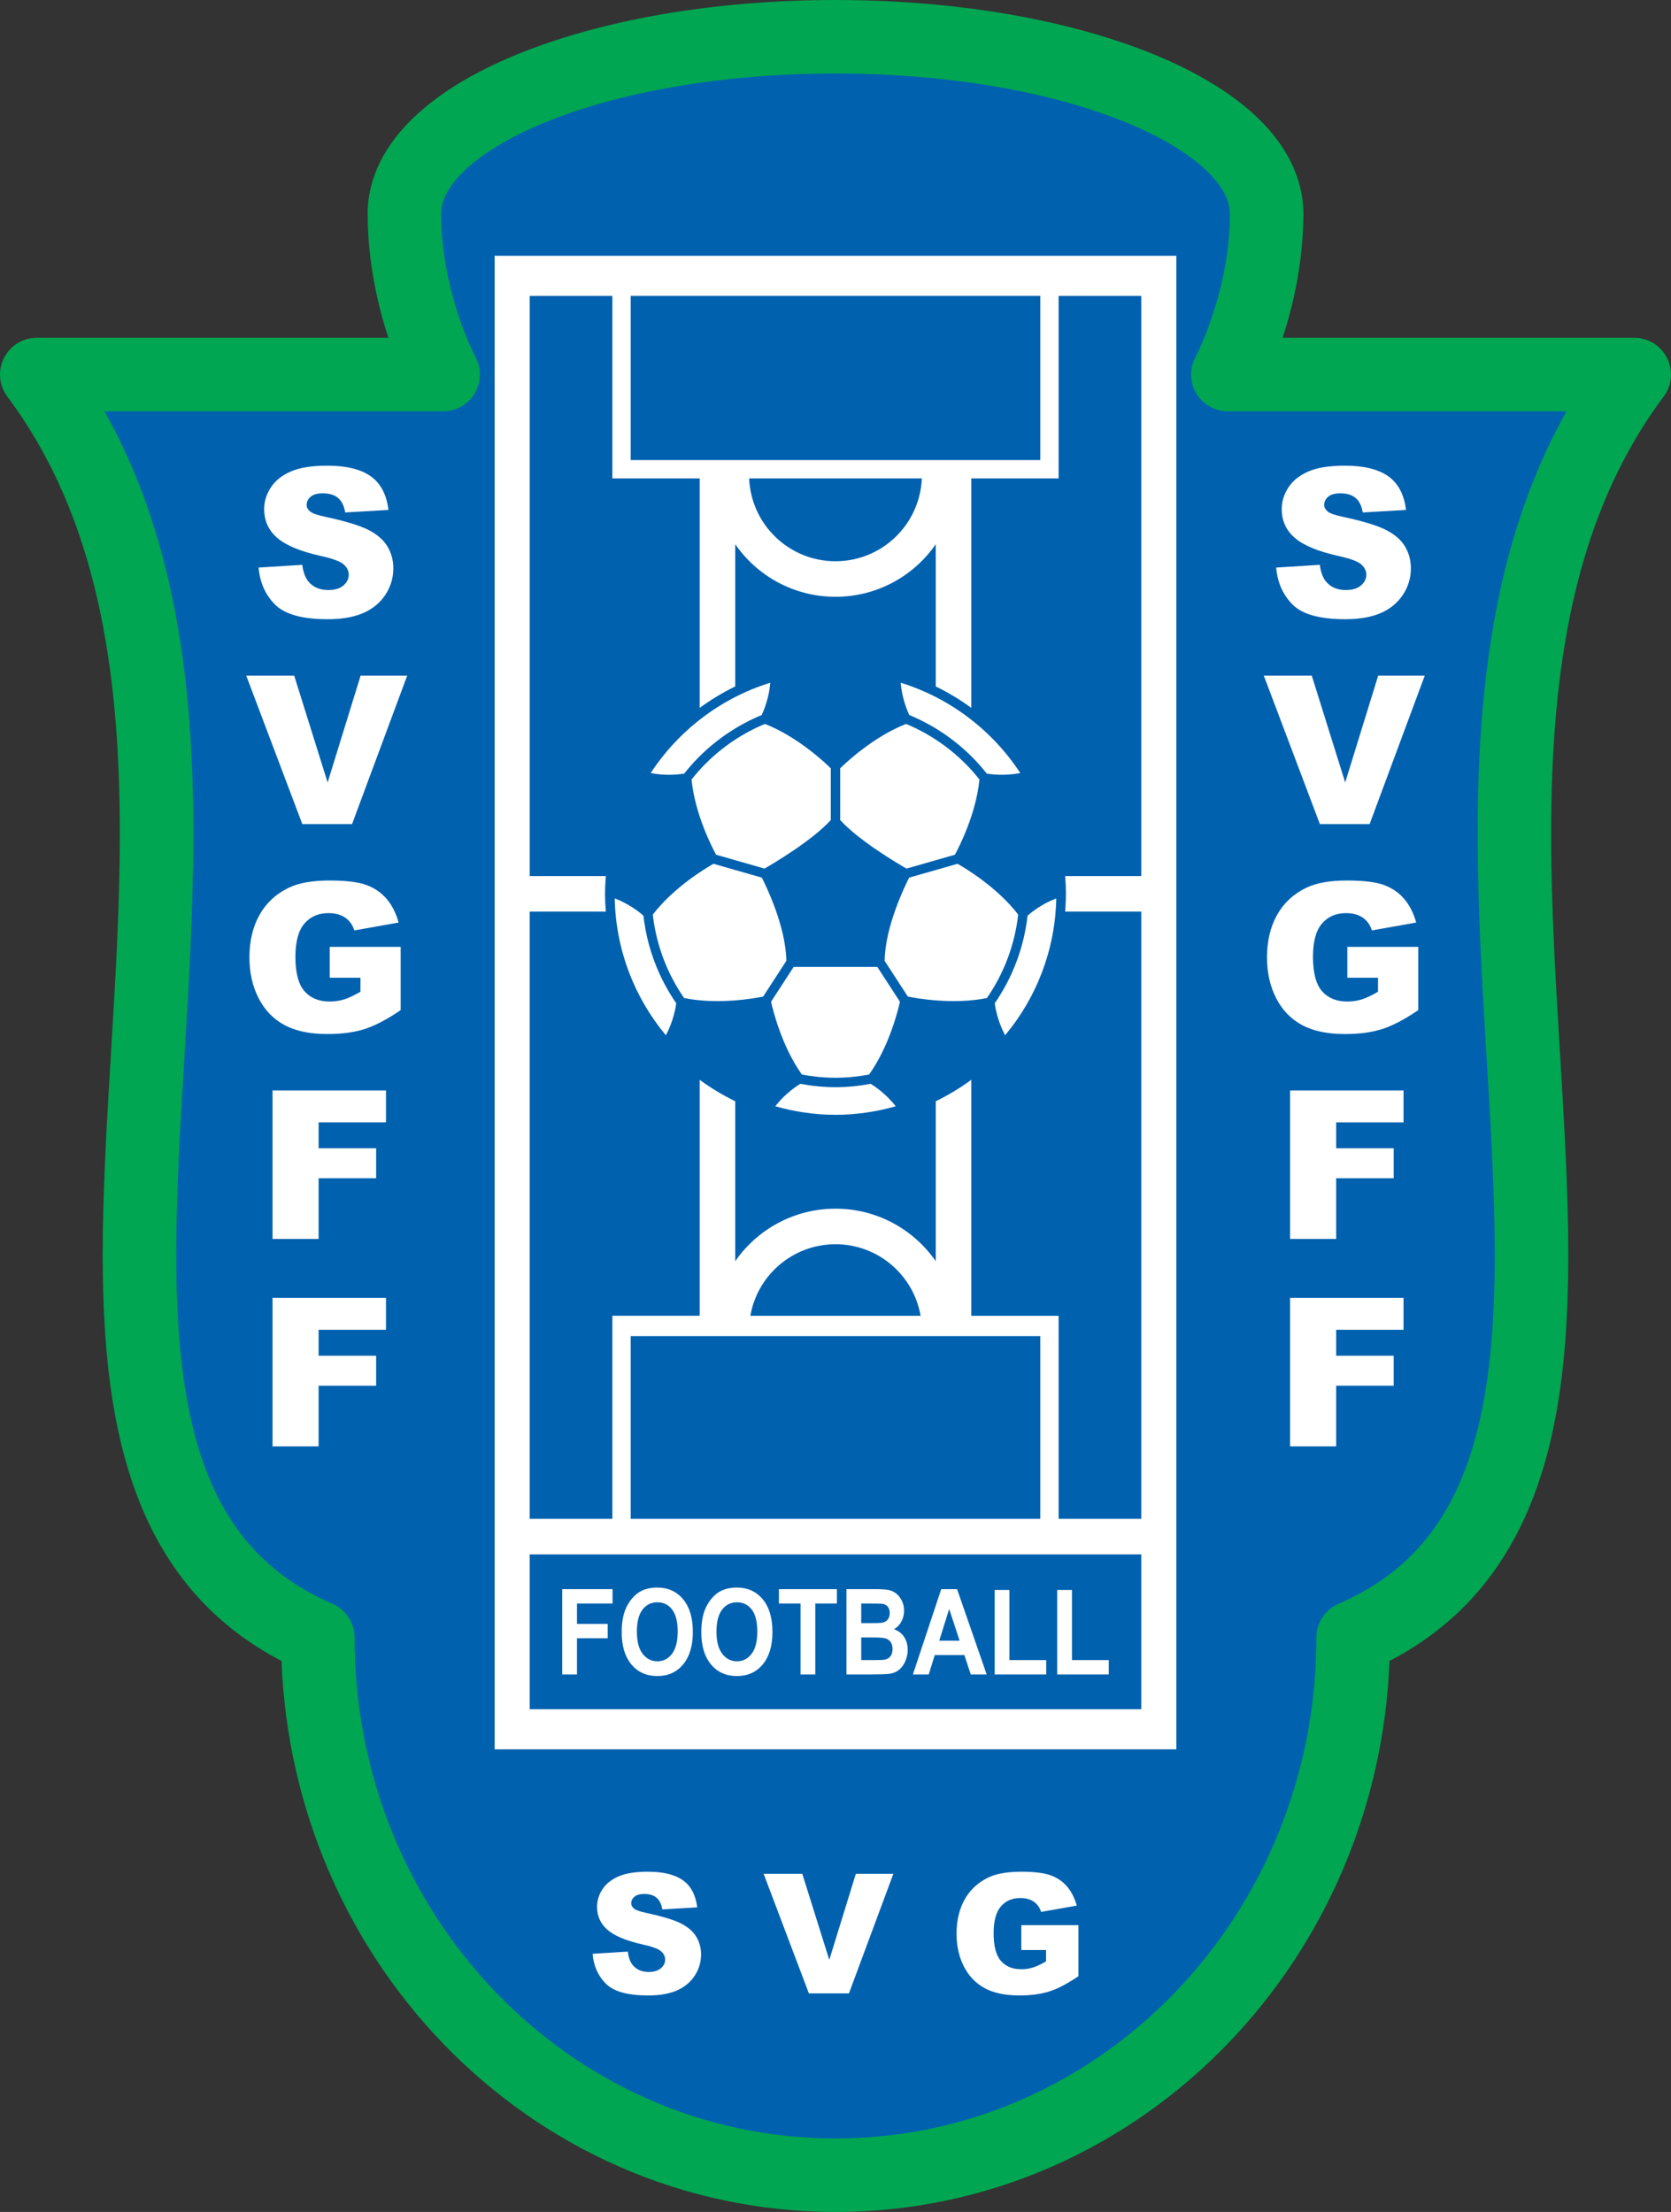 <?xml version="1.0" encoding="utf-8"?>
<!-- Generator: Adobe Illustrator 15.0.0, SVG Export Plug-In . SVG Version: 6.00 Build 0)  -->
<!DOCTYPE svg PUBLIC "-//W3C//DTD SVG 1.1//EN" "http://www.w3.org/Graphics/SVG/1.1/DTD/svg11.dtd">
<svg version="1.1" id="Layer_1" xmlns="http://www.w3.org/2000/svg" xmlns:xlink="http://www.w3.org/1999/xlink" x="0px" y="0px"
	 width="500px" height="661.988px" viewBox="0 0 500 661.988" enable-background="new 0 0 500 661.988" xml:space="preserve">
<rect x="0" y="0" width="500" height="661.988" fill="#333333" stroke="none"/>
<path fill="#00A651" d="M498.831,107.173c-1.87-3.732-5.66-6.074-9.834-6.074H383.779c3.122-9.466,6.167-22.421,6.22-37.1
	c0.007-5.479-1.384-10.811-3.771-15.587c-4.211-8.392-11.15-15.187-19.73-21.017c-12.916-8.705-29.884-15.375-49.735-20.085
	C296.918,2.628,274.199,0.002,250.001,0c-36.889,0.026-70.282,6.046-95.418,16.339c-12.571,5.187-23.145,11.414-31.118,19.133
	c-3.976,3.867-7.306,8.146-9.693,12.939c-2.387,4.776-3.777,10.108-3.768,15.587c0.051,14.679,3.097,27.634,6.217,37.1H11.004
	c-4.175,0-7.967,2.342-9.836,6.074c-1.869,3.732-1.473,8.17,1.027,11.515c13.452,18,21.846,38.371,26.919,60.498
	c5.067,22.112,6.745,45.927,6.742,70.282c0.021,42.406-5.099,86.273-5.125,126.015c0.03,26.867,2.299,51.992,10.961,73.864
	c4.337,10.917,10.352,20.994,18.477,29.658c6.634,7.092,14.659,13.187,24.067,18.077c1.721,44.573,19.809,84.861,48.283,114.432
	c29.931,31.122,71.548,50.485,117.481,50.475c0.011,0,0.027,0,0.038,0c45.917,0.002,87.517-19.36,117.442-50.475
	c28.473-29.571,46.562-69.859,48.285-114.432c9.407-4.891,17.431-10.984,24.064-18.077c12.203-13.016,19.574-29.115,23.841-46.644
	c4.275-17.569,5.585-36.718,5.594-56.876c-0.025-39.741-5.146-83.61-5.125-126.017c-0.003-24.355,1.673-48.17,6.743-70.282
	c5.072-22.127,13.466-42.498,26.921-60.498C500.304,115.345,500.701,110.907,498.831,107.173z"/>
<path fill="#0061AF" d="M50.562,174.275c5.586,24.421,7.293,49.842,7.297,75.192c-0.021,44.087-5.15,88.144-5.125,126.017
	c-0.03,25.583,2.38,48.199,9.4,65.732c3.503,8.788,8.079,16.329,14.087,22.746c6.021,6.413,13.507,11.778,23.258,16.021
	c4.021,1.745,6.619,5.708,6.619,10.09c0.002,41.595,16.183,79.076,42.269,106.184c26.113,27.099,61.945,43.724,101.631,43.731
	c39.688-0.008,75.521-16.632,101.633-43.731c26.086-27.108,42.265-64.589,42.267-106.184c0-4.379,2.601-8.345,6.618-10.089
	c9.752-4.244,17.24-9.61,23.26-16.022c8.995-9.606,14.856-21.837,18.521-36.82c3.657-14.943,4.977-32.48,4.969-51.66
	c0.025-37.871-5.101-81.928-5.123-126.015c0.005-25.35,1.709-50.769,7.295-75.191c4.064-17.767,10.222-35.035,19.303-51.177H367.401
	c-3.858,0-7.465-2.049-9.444-5.362c-1.979-3.312-2.067-7.459-0.238-10.858l0.003,0c0.466-0.758,10.371-20.421,10.276-42.882
	c-0.009-1.846-0.42-3.661-1.468-5.79c-1.799-3.689-5.862-8.222-12.356-12.593c-9.698-6.591-24.5-12.676-42.468-16.896
	c-17.971-4.246-39.112-6.724-61.708-6.722c-34.411-0.026-65.517,5.806-87.055,14.688c-10.765,4.401-19.073,9.592-24.145,14.559
	c-2.549,2.474-4.285,4.852-5.33,6.963c-1.046,2.128-1.458,3.944-1.468,5.79c-0.01,11.69,2.592,22.638,5.233,30.543
	c1.317,3.955,2.633,7.146,3.593,9.293c0.481,1.074,0.871,1.889,1.127,2.408c0.13,0.259,0.225,0.445,0.28,0.552
	c0.02,0.039,0.034,0.068,0.045,0.086l0.001,0c0.007,0.011,0.008,0.015,0.008,0.017c1.822,3.395,1.727,7.534-0.246,10.841
	c-1.981,3.313-5.586,5.362-9.447,5.362H31.257C40.34,139.242,46.498,156.509,50.562,174.275z"/>
<rect x="148.002" y="76.546" fill="#FFFFFF" width="203.998" height="446.991"/>
<rect x="188.716" y="88.541" fill="#0061AF" width="122.562" height="49.146"/>
<path fill="#0061AF" d="M249.997,372.37c-12.766,0-23.361,9.251-25.471,21.411h50.939
	C273.356,381.621,262.758,372.37,249.997,372.37z"/>
<path fill="#0061AF" d="M318.719,272.829c0.139-1.758,0.229-3.527,0.229-5.319c0-1.793-0.089-3.564-0.229-5.323h22.775V88.541
	h-24.731v54.629h-26.127v68.686c-3.334-2.442-6.889-4.6-10.637-6.419v-42.549c-6.593,9.496-17.566,15.72-30.001,15.72
	c-12.434,0-23.409-6.224-30-15.72v42.549c-3.75,1.821-7.305,3.978-10.64,6.42V143.17h-26.125V88.541h-24.734v173.646h22.775
	c-0.135,1.759-0.226,3.53-0.226,5.323c0,1.792,0.091,3.561,0.225,5.319h-22.775v181.715h24.734v-60.763h26.125V323.16
	c3.335,2.442,6.891,4.6,10.64,6.419v47.866c6.591-9.494,17.566-15.716,30-15.716c12.435,0,23.408,6.223,30.001,15.716v-47.866
	c3.749-1.819,7.303-3.977,10.637-6.417v70.619h26.127v60.763h24.731V272.829H318.719z"/>
<rect x="188.716" y="399.881" fill="#0061AF" width="122.562" height="54.662"/>
<path fill="#0061AF" d="M249.997,167.966c13.925,0,25.273-11.01,25.83-24.796h-51.663
	C224.723,156.956,236.072,167.966,249.997,167.966z"/>
<rect x="158.497" y="465.187" fill="#0061AF" width="182.997" height="46.346"/>
<path fill="#FFFFFF" d="M168.231,501.119V475.6h15.059v4.294h-10.643v6.107h9.192v4.292h-9.192v10.825H168.231z"/>
<path fill="#FFFFFF" d="M186.03,488.518c0-2.614,0.333-4.799,1.002-6.568c0.499-1.307,1.182-2.479,2.045-3.515
	s1.809-1.807,2.837-2.306c1.366-0.673,2.943-1.012,4.729-1.012c3.233,0,5.821,1.169,7.761,3.508
	c1.942,2.343,2.913,5.602,2.913,9.765c0,4.135-0.963,7.37-2.889,9.708c-1.926,2.335-4.502,3.506-7.724,3.506
	c-3.265,0-5.86-1.163-7.786-3.485C186.992,495.791,186.03,492.593,186.03,488.518z M190.566,488.337c0,2.902,0.576,5.11,1.73,6.606
	c1.155,1.499,2.622,2.246,4.4,2.246c1.776,0,3.236-0.741,4.375-2.229c1.14-1.491,1.71-3.72,1.71-6.691
	c0-2.932-0.556-5.125-1.666-6.57c-1.109-1.451-2.583-2.167-4.42-2.167c-1.839,0-3.32,0.73-4.444,2.19
	C191.127,483.188,190.566,485.388,190.566,488.337z"/>
<path fill="#FFFFFF" d="M209.85,488.518c0-2.614,0.333-4.799,1.001-6.568c0.5-1.307,1.182-2.479,2.045-3.515
	c0.862-1.036,1.809-1.807,2.836-2.306c1.366-0.673,2.944-1.012,4.731-1.012c3.233,0,5.82,1.169,7.761,3.508
	c1.94,2.343,2.912,5.602,2.912,9.765c0,4.135-0.964,7.37-2.89,9.708c-1.925,2.335-4.502,3.506-7.724,3.506
	c-3.264,0-5.86-1.163-7.786-3.485C210.812,495.791,209.85,492.593,209.85,488.518z M214.385,488.337c0,2.902,0.577,5.11,1.731,6.606
	c1.154,1.499,2.622,2.246,4.399,2.246s3.236-0.741,4.375-2.229c1.141-1.491,1.711-3.72,1.711-6.691c0-2.932-0.557-5.125-1.666-6.57
	c-1.109-1.451-2.583-2.167-4.421-2.167c-1.838,0-3.32,0.73-4.444,2.19C214.947,483.188,214.385,485.388,214.385,488.337z"/>
<path fill="#FFFFFF" d="M239.535,501.119v-21.225h-6.471V475.6h17.356v4.294h-6.47v21.225H239.535z"/>
<path fill="#FFFFFF" d="M253.283,475.6h8.733c1.73,0,3.021,0.083,3.871,0.249c0.851,0.174,1.611,0.522,2.28,1.057
	c0.671,0.539,1.232,1.248,1.677,2.143c0.448,0.891,0.671,1.888,0.671,2.991c0,1.195-0.271,2.298-0.82,3.298
	c-0.544,1.005-1.278,1.752-2.214,2.253c1.324,0.452,2.346,1.224,3.054,2.312c0.712,1.087,1.07,2.367,1.07,3.833
	c0,1.165-0.234,2.282-0.694,3.378c-0.465,1.096-1.098,1.973-1.895,2.623c-0.8,0.659-1.788,1.058-2.965,1.21
	c-0.734,0.09-2.511,0.151-5.323,0.172h-7.446V475.6z M257.698,479.894v5.865h2.889c1.72,0,2.787-0.031,3.206-0.09
	c0.755-0.099,1.347-0.402,1.782-0.908c0.429-0.5,0.65-1.165,0.65-1.982c0-0.783-0.188-1.42-0.561-1.911
	c-0.372-0.49-0.93-0.787-1.664-0.892c-0.438-0.053-1.692-0.083-3.772-0.083H257.698z M257.698,490.054v6.773h4.102
	c1.598,0,2.609-0.053,3.037-0.16c0.663-0.136,1.199-0.476,1.611-1.004c0.415-0.538,0.622-1.256,0.622-2.155
	c0-0.762-0.161-1.406-0.48-1.936c-0.319-0.529-0.781-0.915-1.388-1.155c-0.603-0.242-1.911-0.363-3.93-0.363H257.698z"/>
<path fill="#FFFFFF" d="M295.235,501.119h-4.765l-1.91-5.804h-8.856l-1.808,5.804h-4.737l8.476-25.52h4.744L295.235,501.119z
	 M287.14,491.021l-3.126-9.495l-2.966,9.495H287.14z"/>
<path fill="#FFFFFF" d="M297.632,501.119v-25.276h4.413v20.984h11.007v4.292H297.632z"/>
<path fill="#FFFFFF" d="M316.338,501.119v-25.276h4.416v20.984h11.008v4.292H316.338z"/>
<path fill="#FFFFFF" d="M249.997,322.551c-3.439,0-6.792-0.359-10.056-0.964c-6.033-8.483-8.675-19.311-9.222-21.795l6.767-10.423
	h25.025l6.77,10.423c-0.547,2.496-3.196,13.316-9.225,21.795C256.789,322.191,253.439,322.551,249.997,322.551z"/>
<path fill="#FFFFFF" d="M285.727,255.797l-14.483,4.153c-2.494-1.43-14.153-8.279-19.837-14.523v-15.492
	c1.766-1.736,9.93-9.443,19.706-13.282c6.574,2.731,12.614,6.753,17.802,11.938c1.493,1.493,2.856,3.07,4.154,4.693
	C292.06,243.643,286.948,253.552,285.727,255.797z"/>
<path fill="#FFFFFF" d="M228.883,216.652c9.77,3.837,17.941,11.543,19.703,13.282v15.497c-5.692,6.239-17.339,13.087-19.836,14.519
	l-14.479-4.153c-1.223-2.241-6.334-12.154-7.344-22.514c1.296-1.623,2.662-3.2,4.153-4.693
	C216.265,223.405,222.306,219.383,228.883,216.652z"/>
<path fill="#FFFFFF" d="M192.529,274.034c1.091,9.659,4.56,18.602,9.819,26.229c-0.163,1.265-0.853,5.382-3.1,9.573
	c-9.315-11.152-14.992-25.414-15.309-40.97C188.356,270.544,191.559,273.176,192.529,274.034z"/>
<path fill="#FFFFFF" d="M195.332,273.714c6.346-8.253,15.933-13.95,18.159-15.205l14.466,4.147
	c1.307,2.558,7.187,14.64,7.334,24.906l-6.94,10.691c-2.5,0.513-13.461,2.498-23.658,0.437
	C199.679,291.43,196.37,282.914,195.332,273.714z"/>
<path fill="#FFFFFF" d="M271.646,298.25l-6.944-10.693c0.148-10.263,6.029-22.34,7.336-24.899l14.465-4.147
	c2.225,1.252,11.813,6.949,18.163,15.201c-1.038,9.204-4.349,17.72-9.366,24.98C285.103,300.752,274.143,298.764,271.646,298.25z"/>
<path fill="#FFFFFF" d="M307.466,274.038c0.958-0.858,4.167-3.494,8.594-5.172c-0.319,15.556-5.994,29.815-15.311,40.965
	c-2.247-4.189-2.938-8.308-3.101-9.571C302.903,292.636,306.375,283.696,307.466,274.038z"/>
<path fill="#FFFFFF" d="M305.298,231.354c-4.638,0.916-8.756,0.38-10.027,0.167c-1.36-1.706-2.798-3.363-4.363-4.928
	c-5.478-5.482-11.87-9.725-18.827-12.598c-0.59-1.239-2.194-5.011-2.577-9.671C284.348,208.917,296.948,218.62,305.298,231.354z"/>
<path fill="#FFFFFF" d="M230.489,204.325c-0.383,4.658-1.985,8.432-2.575,9.671c-6.957,2.871-13.348,7.116-18.831,12.598
	c-1.564,1.565-2.999,3.222-4.359,4.928c-1.274,0.213-5.389,0.749-10.027-0.167C203.051,218.622,215.644,208.917,230.489,204.325z"/>
<path fill="#FFFFFF" d="M231.978,331.08c2.915-3.754,6.391-6.057,7.478-6.717c3.424,0.634,6.938,1.007,10.541,1.007
	c3.603,0,7.121-0.373,10.544-1.007c1.084,0.661,4.563,2.963,7.476,6.717c-5.736,1.629-11.766,2.558-18.02,2.558
	C243.744,333.637,237.715,332.708,231.978,331.08z"/>
<path fill="#FFFFFF" d="M177.311,584.73l10.531-0.661c0.228,1.712,0.69,3.017,1.389,3.915c1.137,1.453,2.762,2.179,4.875,2.179
	c1.576,0,2.791-0.371,3.644-1.112c0.853-0.742,1.28-1.601,1.28-2.579c0-0.929-0.405-1.76-1.216-2.494
	c-0.811-0.733-2.697-1.425-5.66-2.078c-4.85-1.092-8.308-2.541-10.375-4.349c-2.083-1.806-3.125-4.111-3.125-6.912
	c0-1.84,0.533-3.577,1.6-5.214c1.066-1.636,2.67-2.923,4.812-3.858c2.141-0.937,5.076-1.405,8.805-1.405
	c4.575,0,8.064,0.85,10.465,2.552c2.401,1.701,3.831,4.406,4.287,8.117l-10.438,0.612c-0.277-1.615-0.859-2.789-1.748-3.523
	c-0.888-0.733-2.114-1.101-3.678-1.101c-1.287,0-2.257,0.273-2.909,0.819c-0.652,0.545-0.978,1.209-0.978,1.992
	c0,0.57,0.27,1.083,0.811,1.54c0.524,0.473,1.762,0.913,3.715,1.319c4.833,1.043,8.295,2.099,10.387,3.167
	c2.091,1.067,3.613,2.391,4.565,3.97c0.952,1.581,1.428,3.348,1.428,5.302c0,2.297-0.634,4.415-1.904,6.353
	c-1.27,1.939-3.044,3.409-5.323,4.411c-2.278,1-5.15,1.503-8.617,1.503c-6.086,0-10.302-1.174-12.646-3.52
	C178.947,591.33,177.62,588.346,177.311,584.73z"/>
<path fill="#FFFFFF" d="M228.5,560.789h11.563l8.077,25.749l7.947-25.749h11.224l-13.286,35.78h-11.993L228.5,560.789z"/>
<path fill="#FFFFFF" d="M305.596,583.601v-7.437h17.094v15.263c-3.273,2.233-6.168,3.752-8.684,4.557
	c-2.515,0.807-5.5,1.211-8.951,1.211c-4.251,0-7.715-0.725-10.394-2.175c-2.679-1.448-4.756-3.607-6.229-6.473
	c-1.475-2.867-2.211-6.155-2.211-9.869c0-3.908,0.807-7.309,2.418-10.198c1.612-2.891,3.972-5.085,7.082-6.583
	c2.425-1.156,5.689-1.735,9.792-1.735c3.954,0,6.914,0.357,8.876,1.075c1.961,0.717,3.589,1.828,4.883,3.334
	c1.294,1.505,2.267,3.415,2.918,5.727l-10.656,1.896c-0.439-1.346-1.186-2.375-2.236-3.088c-1.051-0.713-2.389-1.068-4.018-1.068
	c-2.427,0-4.361,0.842-5.802,2.526s-2.162,4.349-2.162,7.995c0,3.873,0.729,6.641,2.187,8.3c1.458,1.661,3.491,2.49,6.096,2.49
	c1.238,0,2.42-0.18,3.543-0.54c1.125-0.357,2.411-0.97,3.86-1.834v-3.376H305.596z"/>
<path fill="#FFFFFF" d="M77.377,169.858l13.063-0.818c0.283,2.122,0.859,3.738,1.728,4.85c1.414,1.798,3.435,2.697,6.063,2.697
	c1.959,0,3.47-0.459,4.531-1.379c1.061-0.919,1.592-1.985,1.592-3.198c0-1.152-0.506-2.182-1.516-3.092
	c-1.01-0.909-3.354-1.768-7.032-2.576c-6.022-1.354-10.316-3.152-12.882-5.395c-2.586-2.243-3.88-5.102-3.88-8.578
	c0-2.283,0.662-4.441,1.986-6.472c1.323-2.031,3.314-3.627,5.971-4.789c2.657-1.162,6.299-1.743,10.927-1.743
	c5.678,0,10.007,1.057,12.987,3.168c2.981,2.112,4.754,5.471,5.32,10.078l-12.942,0.758c-0.344-2.001-1.066-3.456-2.167-4.365
	c-1.101-0.909-2.622-1.364-4.561-1.364c-1.597,0-2.799,0.339-3.607,1.016c-0.809,0.677-1.212,1.5-1.212,2.471
	c0,0.707,0.333,1.344,1,1.909c0.646,0.586,2.182,1.132,4.607,1.637c6.002,1.293,10.301,2.602,12.898,3.925
	c2.596,1.324,4.486,2.966,5.668,4.926c1.182,1.96,1.773,4.152,1.773,6.577c0,2.849-0.788,5.477-2.364,7.881
	c-1.576,2.405-3.779,4.229-6.607,5.471c-2.829,1.243-6.396,1.864-10.7,1.864c-7.558,0-12.791-1.456-15.701-4.365
	C79.408,178.042,77.761,174.344,77.377,169.858z"/>
<path fill="#FFFFFF" d="M73.679,202.199h14.354l10.001,31.978l9.873-31.978h13.936l-16.499,44.436H90.461L73.679,202.199z"/>
<path fill="#FFFFFF" d="M98.67,292.616v-9.245h21.218v18.943c-4.062,2.769-7.654,4.653-10.775,5.653c-3.122,1-6.825,1.5-11.109,1.5
	c-5.274,0-9.574-0.899-12.897-2.698c-3.324-1.797-5.9-4.476-7.729-8.032s-2.743-7.638-2.743-12.246c0-4.849,1-9.067,3-12.654
	c2-3.586,4.93-6.31,8.791-8.169c3.011-1.434,7.062-2.152,12.154-2.152c4.91,0,8.583,0.445,11.018,1.333
	c2.435,0.889,4.456,2.269,6.062,4.138s2.814,4.239,3.622,7.108l-13.246,2.364c-0.545-1.677-1.47-2.961-2.773-3.85
	c-1.303-0.888-2.966-1.333-4.986-1.333c-3.011,0-5.411,1.046-7.199,3.137s-2.682,5.401-2.682,9.927c0,4.81,0.904,8.244,2.712,10.306
	c1.809,2.061,4.33,3.091,7.563,3.091c1.536,0,3.001-0.222,4.395-0.667c1.395-0.445,2.99-1.202,4.789-2.273v-4.183H98.67z"/>
<path fill="#FFFFFF" d="M81.545,326.351h33.948v9.547H95.336v7.759h17.217v8.973H95.336v18.155H81.545V326.351z"/>
<path fill="#FFFFFF" d="M81.545,388.427h33.948v9.546H95.336v7.761h17.217v8.971H95.336v18.156H81.545V388.427z"/>
<path fill="#FFFFFF" d="M381.855,169.858l13.063-0.818c0.283,2.122,0.86,3.738,1.728,4.85c1.414,1.798,3.435,2.697,6.063,2.697
	c1.959,0,3.47-0.459,4.531-1.379c1.061-0.919,1.592-1.985,1.592-3.198c0-1.152-0.507-2.182-1.517-3.092
	c-1.009-0.909-3.354-1.768-7.031-2.576c-6.021-1.354-10.316-3.152-12.881-5.395c-2.587-2.243-3.881-5.102-3.881-8.578
	c0-2.283,0.662-4.441,1.986-6.472c1.323-2.031,3.313-3.627,5.97-4.789c2.658-1.162,6.299-1.743,10.929-1.743
	c5.676,0,10.006,1.057,12.986,3.168c2.982,2.112,4.754,5.471,5.32,10.078l-12.942,0.758c-0.345-2.001-1.067-3.456-2.168-4.365
	s-2.623-1.364-4.562-1.364c-1.596,0-2.798,0.339-3.606,1.016c-0.81,0.677-1.213,1.5-1.213,2.471c0,0.707,0.333,1.344,1,1.909
	c0.646,0.586,2.183,1.132,4.607,1.637c6.001,1.293,10.3,2.602,12.897,3.925c2.596,1.324,4.487,2.966,5.669,4.926
	c1.182,1.96,1.772,4.152,1.772,6.577c0,2.849-0.788,5.477-2.364,7.881c-1.576,2.405-3.779,4.229-6.607,5.471
	c-2.829,1.243-6.395,1.864-10.7,1.864c-7.558,0-12.79-1.456-15.7-4.365S382.239,174.344,381.855,169.858z"/>
<path fill="#FFFFFF" d="M378.156,202.199h14.354l10.002,31.978l9.872-31.978h13.936l-16.499,44.436h-14.883L378.156,202.199z"/>
<path fill="#FFFFFF" d="M403.148,292.616v-9.245h21.218v18.943c-4.062,2.769-7.654,4.653-10.775,5.653
	c-3.123,1-6.826,1.5-11.109,1.5c-5.274,0-9.574-0.899-12.897-2.698c-3.324-1.797-5.9-4.476-7.729-8.032s-2.744-7.638-2.744-12.246
	c0-4.849,1-9.067,3.001-12.654c2-3.586,4.93-6.31,8.789-8.169c3.012-1.434,7.063-2.152,12.155-2.152
	c4.91,0,8.583,0.445,11.018,1.333c2.435,0.889,4.457,2.269,6.063,4.138s2.814,4.239,3.622,7.108l-13.246,2.364
	c-0.545-1.677-1.47-2.961-2.773-3.85c-1.303-0.888-2.966-1.333-4.986-1.333c-3.012,0-5.411,1.046-7.199,3.137
	s-2.682,5.401-2.682,9.927c0,4.81,0.903,8.244,2.711,10.306c1.809,2.061,4.33,3.091,7.563,3.091c1.536,0,3.001-0.222,4.395-0.667
	c1.395-0.445,2.991-1.202,4.79-2.273v-4.183H403.148z"/>
<path fill="#FFFFFF" d="M386.023,326.351h33.948v9.547h-20.157v7.759h17.217v8.973h-17.217v18.155h-13.791V326.351z"/>
<path fill="#FFFFFF" d="M386.023,388.427h33.948v9.546h-20.157v7.761h17.217v8.971h-17.217v18.156h-13.791V388.427z"/>
</svg>
